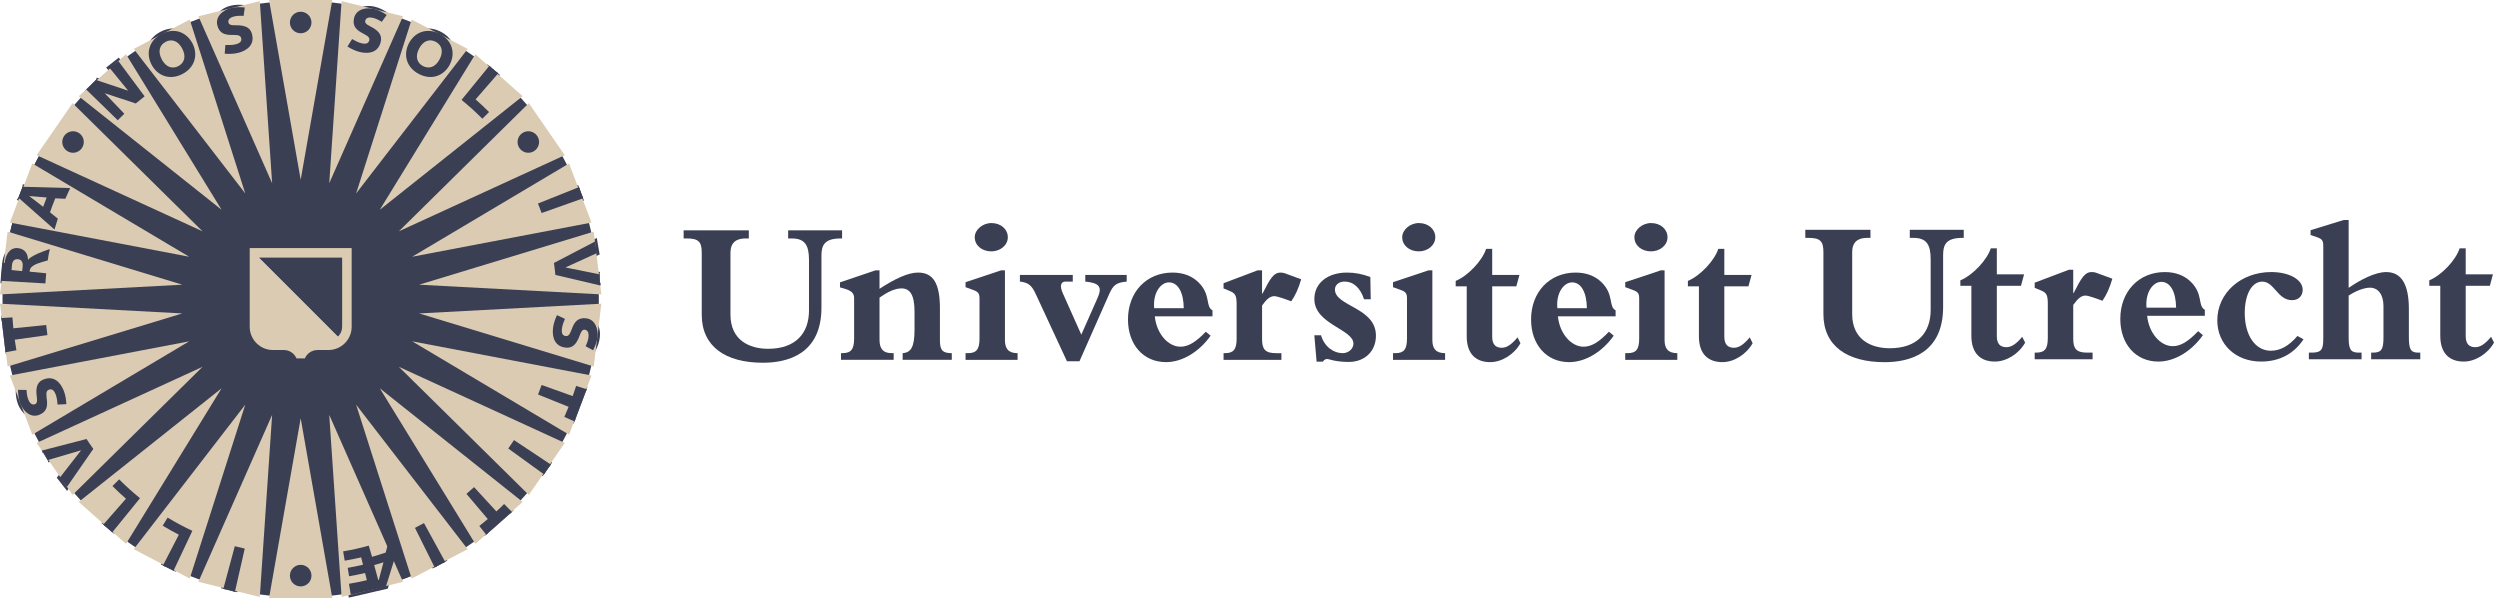 <svg width="209" height="50" viewBox="0 0 209 50" fill="none" xmlns="http://www.w3.org/2000/svg">
<path d="M21.256 0.91L21.729 0.303L22.53 0.206L23.136 0.681H27.135L27.74 0.206L28.54 0.303L29.015 0.909L32.899 1.867L33.6 1.549L34.353 1.836L34.67 2.539L38.206 4.394L38.962 4.256L39.625 4.712L39.764 5.471L42.759 8.122L43.526 8.17L44.06 8.772L44.013 9.541L46.283 12.827L47.017 13.057L47.394 13.771L47.165 14.504L48.583 18.245L49.243 18.643L49.434 19.425L49.037 20.083L49.518 24.053L50.061 24.597V25.405L49.518 25.947L49.037 29.913L49.437 30.571L49.246 31.356L48.585 31.752L47.167 35.493L47.396 36.227L47.019 36.942L46.286 37.17L44.013 40.46L44.06 41.23L43.526 41.832L42.759 41.877L39.768 44.528L39.629 45.285L38.968 45.744L38.21 45.603L34.669 47.461L34.353 48.164L33.6 48.45L32.898 48.134L29.02 49.092L28.544 49.697L27.745 49.794L27.139 49.318H23.139L22.534 49.794L21.734 49.697L21.259 49.092L17.376 48.134L16.675 48.45L15.921 48.164L15.605 47.461L12.068 45.607L11.311 45.746L10.648 45.287L10.51 44.529L7.515 41.877L6.748 41.832L6.212 41.23L6.258 40.46L3.99 37.175L3.254 36.946L2.879 36.232L3.108 35.496L1.69 31.756L1.032 31.36L0.838 30.575L1.236 29.919L0.754 25.947L0.211 25.405V24.597L0.754 24.053L1.236 20.088L0.837 19.428L1.03 18.646L1.688 18.248L3.107 14.508L2.877 13.774L3.252 13.06L3.986 12.83L6.259 9.541L6.212 8.772L6.748 8.17L7.515 8.122L10.506 5.473L10.644 4.716L11.307 4.258L12.064 4.397L15.605 2.539L15.921 1.836L16.675 1.549L17.376 1.867L21.256 0.91Z" fill="#3B3F54"/>
<path d="M29.437 3.266C29.633 3.384 29.957 3.554 30.203 3.613C30.483 3.681 30.792 3.699 30.873 3.372C30.951 3.052 30.552 2.923 30.176 2.703C29.799 2.482 29.44 2.171 29.603 1.5C29.787 0.754 30.623 0.592 31.279 0.753C31.665 0.848 32.004 1.025 32.327 1.249L31.915 1.826C31.705 1.686 31.403 1.548 31.218 1.502C30.787 1.397 30.588 1.512 30.535 1.734C30.501 1.874 30.571 2.019 30.952 2.202C31.79 2.62 31.944 3.034 31.825 3.522C31.615 4.377 30.848 4.536 30.077 4.347C29.716 4.26 29.36 4.086 29.046 3.887L29.437 3.266Z" fill="#3B3F54"/>
<path d="M29.437 3.266C29.633 3.384 29.957 3.554 30.203 3.613C30.483 3.681 30.792 3.699 30.873 3.372C30.951 3.052 30.552 2.923 30.176 2.703C29.799 2.482 29.44 2.171 29.603 1.5C29.787 0.754 30.623 0.592 31.279 0.753C31.665 0.848 32.004 1.025 32.327 1.249L31.915 1.826C31.705 1.686 31.403 1.548 31.218 1.502C30.787 1.397 30.588 1.512 30.535 1.734C30.501 1.874 30.571 2.019 30.952 2.202C31.79 2.62 31.944 3.034 31.825 3.522C31.615 4.377 30.848 4.536 30.077 4.347C29.716 4.26 29.36 4.086 29.046 3.887L29.437 3.266Z" stroke="#3B3F54" stroke-width="0.4"/>
<path d="M36.772 2.839C37.846 3.402 38.08 4.486 37.599 5.405C37.116 6.325 36.091 6.746 35.017 6.184C33.939 5.618 33.704 4.534 34.186 3.614C34.669 2.695 35.694 2.273 36.772 2.839ZM35.358 5.522C35.832 5.771 36.386 5.653 36.75 4.96C37.113 4.263 36.898 3.742 36.423 3.493C35.953 3.246 35.402 3.364 35.037 4.059C34.673 4.754 34.887 5.276 35.358 5.522Z" fill="#3B3F54"/>
<path d="M36.772 2.839C37.846 3.402 38.08 4.486 37.599 5.405C37.116 6.325 36.091 6.746 35.017 6.184C33.939 5.618 33.704 4.534 34.186 3.614C34.669 2.695 35.694 2.273 36.772 2.839ZM35.358 5.522C35.832 5.771 36.386 5.653 36.75 4.96C37.113 4.263 36.898 3.742 36.423 3.493C35.953 3.246 35.402 3.364 35.037 4.059C34.673 4.754 34.887 5.276 35.358 5.522Z" stroke="#3B3F54" stroke-width="0.4"/>
<path d="M40.903 5.509L38.583 8.352C39.192 8.846 39.772 9.369 40.324 9.925L40.885 9.369C40.523 9.003 40.146 8.651 39.758 8.309L41.647 6.138" fill="#3B3F54"/>
<path d="M40.903 5.509L38.583 8.352C39.192 8.846 39.772 9.369 40.324 9.925L40.885 9.369C40.523 9.003 40.146 8.651 39.758 8.309L41.647 6.138" stroke="#3B3F54" stroke-width="0.4"/>
<path d="M48.749 16.576L45.279 17.809C45.186 17.549 45.081 17.274 44.974 17.014L48.401 15.645" fill="#3B3F54"/>
<path d="M48.749 16.576L45.279 17.809C45.186 17.549 45.081 17.274 44.974 17.014L48.401 15.645" stroke="#3B3F54" stroke-width="0.4"/>
<path d="M50.12 22.936L47.282 22.363L47.281 22.353L49.907 21.157L49.741 20.193L46.31 21.983C46.359 22.317 46.396 22.648 46.428 22.983L50.177 23.865" fill="#3B3F54"/>
<path d="M50.12 22.936L47.282 22.363L47.281 22.353L49.907 21.157L49.741 20.193L46.31 21.983C46.359 22.317 46.396 22.648 46.428 22.983L50.177 23.865" stroke="#3B3F54" stroke-width="0.4"/>
<path d="M47.23 26.658C47.136 26.867 47.009 27.208 46.979 27.459C46.944 27.747 46.962 28.056 47.297 28.096C47.625 28.136 47.706 27.724 47.877 27.322C48.052 26.924 48.316 26.529 49.004 26.611C49.766 26.702 50.028 27.514 49.947 28.184C49.9 28.582 49.762 28.935 49.582 29.284L48.956 28.945C49.072 28.721 49.174 28.404 49.195 28.212C49.248 27.773 49.107 27.588 48.884 27.564C48.74 27.545 48.604 27.632 48.467 28.036C48.153 28.915 47.76 29.119 47.264 29.058C46.389 28.953 46.139 28.21 46.233 27.422C46.278 27.054 46.404 26.679 46.565 26.346L47.23 26.658Z" fill="#3B3F54"/>
<path d="M47.23 26.658C47.136 26.867 47.009 27.208 46.979 27.459C46.944 27.747 46.962 28.056 47.297 28.096C47.625 28.136 47.706 27.724 47.877 27.322C48.052 26.924 48.316 26.529 49.004 26.611C49.766 26.702 50.028 27.514 49.947 28.184C49.9 28.582 49.762 28.935 49.582 29.284L48.956 28.945C49.072 28.721 49.174 28.404 49.195 28.212C49.248 27.773 49.107 27.588 48.884 27.564C48.74 27.545 48.604 27.632 48.467 28.036C48.153 28.915 47.76 29.119 47.264 29.058C46.389 28.953 46.139 28.21 46.233 27.422C46.278 27.054 46.404 26.679 46.565 26.346L47.23 26.658Z" stroke="#3B3F54" stroke-width="0.4"/>
<path d="M48.027 35.232L47.179 34.854C47.303 34.579 47.423 34.295 47.535 34.012L44.98 32.98C45.084 32.72 45.187 32.443 45.278 32.183L47.877 33.114C47.977 32.832 48.075 32.549 48.163 32.265L49.044 32.541" fill="#3B3F54"/>
<path d="M48.027 35.232L47.179 34.854C47.303 34.579 47.423 34.295 47.535 34.012L44.98 32.98C45.084 32.72 45.187 32.443 45.278 32.183L47.877 33.114C47.977 32.832 48.075 32.549 48.163 32.265L49.044 32.541" stroke="#3B3F54" stroke-width="0.4"/>
<path d="M45.474 39.654L42.49 37.496C42.652 37.27 42.819 37.024 42.972 36.792L46.043 38.835" fill="#3B3F54"/>
<path d="M45.474 39.654L42.49 37.496C42.652 37.27 42.819 37.024 42.972 36.792L46.043 38.835" stroke="#3B3F54" stroke-width="0.4"/>
<path d="M40.645 44.696L40.07 43.973C40.309 43.783 40.545 43.592 40.778 43.392L38.995 41.289C39.209 41.108 39.427 40.911 39.632 40.723L41.497 42.755C41.719 42.552 41.936 42.347 42.145 42.135L42.795 42.793" fill="#3B3F54"/>
<path d="M40.645 44.696L40.07 43.973C40.309 43.783 40.545 43.592 40.778 43.392L38.995 41.289C39.209 41.108 39.427 40.911 39.632 40.723L41.497 42.755C41.719 42.552 41.936 42.347 42.145 42.135L42.795 42.793" stroke="#3B3F54" stroke-width="0.4"/>
<path d="M36.336 47.435L34.691 44.13C34.941 44.004 35.2 43.867 35.444 43.73L37.218 46.968" fill="#3B3F54"/>
<path d="M36.336 47.435L34.691 44.13C34.941 44.004 35.2 43.867 35.444 43.73L37.218 46.968" stroke="#3B3F54" stroke-width="0.4"/>
<path d="M29.322 49.722L28.686 46.095C29.407 45.974 30.124 45.815 30.829 45.618L31.101 46.551C31.485 46.444 31.866 46.325 32.244 46.196L32.431 45.477L32.986 46.723L32.26 49.041L29.322 49.722Z" fill="#3B3F54"/>
<path d="M29.322 49.722L28.686 46.095C29.407 45.974 30.124 45.815 30.829 45.618L31.101 46.551C31.485 46.444 31.866 46.325 32.244 46.196L32.431 45.477L32.986 46.723L32.26 49.041L29.322 49.722Z" stroke="#3B3F54" stroke-width="0.4"/>
<path d="M18.671 49.224L19.629 45.663C19.9 45.735 20.186 45.802 20.46 45.864L19.642 49.465" fill="#3B3F54"/>
<path d="M18.671 49.224L19.629 45.663C19.9 45.735 20.186 45.802 20.46 45.864L19.642 49.465" stroke="#3B3F54" stroke-width="0.4"/>
<path d="M14.509 47.709L16.082 44.379C15.373 44.047 14.682 43.678 14.013 43.271L13.603 43.947C14.043 44.214 14.492 44.466 14.951 44.702L13.623 47.274" fill="#3B3F54"/>
<path d="M14.509 47.709L16.082 44.379C15.373 44.047 14.682 43.678 14.013 43.271L13.603 43.947C14.043 44.214 14.492 44.466 14.951 44.702L13.623 47.274" stroke="#3B3F54" stroke-width="0.4"/>
<path d="M9.387 44.501L11.705 41.648C11.097 41.157 10.515 40.632 9.962 40.075L9.402 40.635C9.766 41.001 10.142 41.352 10.53 41.692L8.636 43.855" fill="#3B3F54"/>
<path d="M9.387 44.501L11.705 41.648C11.097 41.157 10.515 40.632 9.962 40.075L9.402 40.635C9.766 41.001 10.142 41.352 10.53 41.692L8.636 43.855" stroke="#3B3F54" stroke-width="0.4"/>
<path d="M3.503 37.665L7.231 36.7C7.414 36.98 7.604 37.257 7.801 37.528L5.599 40.703L5 39.933L6.769 37.655L6.764 37.648L3.988 38.463" fill="#3B3F54"/>
<path d="M3.503 37.665L7.231 36.7C7.414 36.98 7.604 37.257 7.801 37.528L5.599 40.703L5 39.933L6.769 37.655L6.764 37.648L3.988 38.463" stroke="#3B3F54" stroke-width="0.4"/>
<path d="M4.812 33.822C4.798 33.595 4.752 33.229 4.662 32.993C4.559 32.723 4.397 32.459 4.084 32.578C3.775 32.696 3.896 33.099 3.929 33.533C3.963 33.968 3.911 34.44 3.265 34.686C2.547 34.96 1.938 34.364 1.697 33.735C1.555 33.363 1.509 32.984 1.509 32.589L2.22 32.602C2.223 32.853 2.28 33.179 2.349 33.359C2.506 33.773 2.715 33.871 2.927 33.788C3.062 33.737 3.141 33.598 3.075 33.179C2.943 32.252 3.197 31.892 3.665 31.713C4.489 31.398 5.053 31.937 5.337 32.68C5.471 33.027 5.531 33.418 5.546 33.788L4.812 33.822Z" fill="#3B3F54"/>
<path d="M4.812 33.822C4.798 33.595 4.752 33.229 4.662 32.993C4.559 32.723 4.397 32.459 4.084 32.578C3.775 32.696 3.896 33.099 3.929 33.533C3.963 33.968 3.911 34.44 3.265 34.686C2.547 34.96 1.938 34.364 1.697 33.735C1.555 33.363 1.509 32.984 1.509 32.589L2.22 32.602C2.223 32.853 2.28 33.179 2.349 33.359C2.506 33.773 2.715 33.871 2.927 33.788C3.062 33.737 3.141 33.598 3.075 33.179C2.943 32.252 3.197 31.892 3.665 31.713C4.489 31.398 5.053 31.937 5.337 32.68C5.471 33.027 5.531 33.418 5.546 33.788L4.812 33.822Z" stroke="#3B3F54" stroke-width="0.4"/>
<path d="M0.122 26.59L1.038 26.532C1.058 26.834 1.084 27.14 1.116 27.445L3.859 27.168C3.888 27.445 3.925 27.739 3.965 28.014L1.232 28.399C1.273 28.694 1.321 28.991 1.373 29.283L0.463 29.447" fill="#3B3F54"/>
<path d="M0.122 26.59L1.038 26.532C1.058 26.834 1.084 27.14 1.116 27.445L3.859 27.168C3.888 27.445 3.925 27.739 3.965 28.014L1.232 28.399C1.273 28.694 1.321 28.991 1.373 29.283L0.463 29.447" stroke="#3B3F54" stroke-width="0.4"/>
<path d="M4.166 20.815C4.086 21.143 4.036 21.451 3.991 21.771C3.991 21.771 3.424 21.925 3.161 22.023C2.84 22.139 2.54 22.328 2.493 22.574C2.484 22.623 2.481 22.681 2.479 22.712L3.861 22.847C3.833 23.129 3.81 23.411 3.793 23.694L0.248 23.493C0.279 22.988 0.325 22.489 0.385 21.989C0.471 21.278 0.82 20.694 1.465 20.741C1.995 20.777 2.331 21.135 2.342 21.703L2.358 21.706C2.497 21.543 2.621 21.48 2.844 21.354C3.195 21.151 4.166 20.815 4.166 20.815Z" fill="#3B3F54"/>
<path d="M4.166 20.815C4.086 21.143 4.036 21.451 3.991 21.771C3.991 21.771 3.424 21.925 3.161 22.023C2.84 22.139 2.54 22.328 2.493 22.574C2.484 22.623 2.481 22.681 2.479 22.712L3.861 22.847C3.833 23.129 3.81 23.411 3.793 23.694L0.248 23.493C0.279 22.988 0.325 22.489 0.385 21.989C0.471 21.278 0.82 20.694 1.465 20.741C1.995 20.777 2.331 21.135 2.342 21.703L2.358 21.706C2.497 21.543 2.621 21.48 2.844 21.354C3.195 21.151 4.166 20.815 4.166 20.815Z" stroke="#3B3F54" stroke-width="0.4"/>
<path d="M1.885 15.613L5.868 15.721C5.725 16.016 5.589 16.318 5.46 16.618L4.622 16.58C4.463 16.965 4.316 17.355 4.179 17.752L4.833 18.279C4.733 18.579 4.641 18.883 4.555 19.19L1.538 16.527" fill="#3B3F54"/>
<path d="M1.885 15.613L5.868 15.721C5.725 16.016 5.589 16.318 5.46 16.618L4.622 16.58C4.463 16.965 4.316 17.355 4.179 17.752L4.833 18.279C4.733 18.579 4.641 18.883 4.555 19.19L1.538 16.527" stroke="#3B3F54" stroke-width="0.4"/>
<path d="M8.023 6.683L10.715 7.583L9.161 5.677L9.893 5.101L12.088 8.054C11.838 8.248 11.591 8.447 11.349 8.651L8.752 7.792L10.393 9.508C10.206 9.687 10.023 9.866 9.842 10.053L7.207 7.483" fill="#3B3F54"/>
<path d="M8.023 6.683L10.715 7.583L9.161 5.677L9.893 5.101L12.088 8.054C11.838 8.248 11.591 8.447 11.349 8.651L8.752 7.792L10.393 9.508C10.206 9.687 10.023 9.866 9.842 10.053L7.207 7.483" stroke="#3B3F54" stroke-width="0.4"/>
<path d="M13.502 2.838C14.575 2.273 15.6 2.696 16.084 3.615C16.565 4.535 16.332 5.618 15.257 6.183C14.179 6.747 13.154 6.326 12.671 5.406C12.189 4.488 12.423 3.404 13.502 2.838ZM14.909 5.528C15.383 5.277 15.599 4.756 15.234 4.062C14.868 3.367 14.317 3.248 13.843 3.499C13.372 3.745 13.155 4.267 13.521 4.962C13.885 5.654 14.437 5.774 14.909 5.528Z" fill="#3B3F54"/>
<path d="M13.502 2.838C14.575 2.273 15.6 2.696 16.084 3.615C16.565 4.535 16.332 5.618 15.257 6.183C14.179 6.747 13.154 6.326 12.671 5.406C12.189 4.488 12.423 3.404 13.502 2.838ZM14.909 5.528C15.383 5.277 15.599 4.756 15.234 4.062C14.868 3.367 14.317 3.248 13.843 3.499C13.372 3.745 13.155 4.267 13.521 4.962C13.885 5.654 14.437 5.774 14.909 5.528Z" stroke="#3B3F54" stroke-width="0.4"/>
<path d="M18.841 3.759C19.068 3.771 19.435 3.771 19.68 3.711C19.961 3.64 20.243 3.513 20.163 3.185C20.083 2.866 19.669 2.936 19.234 2.918C18.798 2.897 18.335 2.789 18.168 2.118C17.983 1.372 18.649 0.841 19.303 0.676C19.69 0.58 20.072 0.58 20.462 0.629L20.366 1.332C20.114 1.305 19.784 1.324 19.599 1.369C19.167 1.476 19.046 1.672 19.101 1.891C19.135 2.032 19.266 2.126 19.688 2.113C20.624 2.093 20.952 2.388 21.073 2.875C21.286 3.731 20.681 4.227 19.91 4.42C19.549 4.509 19.153 4.521 18.784 4.49L18.841 3.759Z" fill="#3B3F54"/>
<path d="M18.841 3.759C19.068 3.771 19.435 3.771 19.68 3.711C19.961 3.64 20.243 3.513 20.163 3.185C20.083 2.866 19.669 2.936 19.234 2.918C18.798 2.897 18.335 2.789 18.168 2.118C17.983 1.372 18.649 0.841 19.303 0.676C19.69 0.58 20.072 0.58 20.462 0.629L20.366 1.332C20.114 1.305 19.784 1.324 19.599 1.369C19.167 1.476 19.046 1.672 19.101 1.891C19.135 2.032 19.266 2.126 19.688 2.113C20.624 2.093 20.952 2.388 21.073 2.875C21.286 3.731 20.681 4.227 19.91 4.42C19.549 4.509 19.153 4.521 18.784 4.49L18.841 3.759Z" stroke="#3B3F54" stroke-width="0.4"/>
<path d="M25.137 2.78C25.635 2.78 26.038 2.378 26.038 1.88C26.038 1.383 25.635 0.98 25.137 0.98C24.639 0.98 24.235 1.383 24.235 1.88C24.235 2.378 24.639 2.78 25.137 2.78Z" fill="#3B3F54"/>
<path d="M25.137 2.781C25.635 2.781 26.038 2.378 26.038 1.881C26.038 1.383 25.635 0.98 25.137 0.98C24.64 0.98 24.237 1.383 24.237 1.881C24.237 2.378 24.64 2.781 25.137 2.781Z" stroke="#3B3F54" stroke-width="0.4"/>
<path d="M43.426 12.382C43.708 12.792 44.27 12.896 44.68 12.612C45.089 12.329 45.19 11.77 44.908 11.36C44.627 10.95 44.066 10.85 43.657 11.131C43.247 11.413 43.144 11.974 43.426 12.382Z" fill="#3B3F54"/>
<path d="M44.167 12.771C44.664 12.771 45.066 12.368 45.066 11.871C45.066 11.374 44.664 10.972 44.167 10.972C43.67 10.972 43.267 11.374 43.267 11.871C43.267 12.368 43.67 12.771 44.167 12.771Z" stroke="#3B3F54" stroke-width="0.4"/>
<path d="M25.137 47.22C25.635 47.22 26.038 47.623 26.038 48.122C26.038 48.621 25.635 49.023 25.137 49.023C24.639 49.023 24.235 48.621 24.235 48.122C24.235 47.623 24.639 47.22 25.137 47.22Z" fill="#3B3F54"/>
<path d="M25.137 49.022C25.635 49.022 26.038 48.618 26.038 48.12C26.038 47.622 25.635 47.219 25.137 47.219C24.639 47.219 24.235 47.622 24.235 48.12C24.235 48.618 24.639 49.022 25.137 49.022Z" stroke="#3B3F54" stroke-width="0.4"/>
<path d="M6.846 12.382C7.128 11.974 7.027 11.413 6.618 11.131C6.208 10.85 5.647 10.95 5.364 11.36C5.082 11.77 5.185 12.329 5.595 12.612C6.003 12.896 6.564 12.792 6.846 12.382Z" fill="#3B3F54"/>
<path d="M6.106 12.771C6.603 12.771 7.005 12.368 7.005 11.871C7.005 11.374 6.603 10.972 6.106 10.972C5.609 10.972 5.206 11.374 5.206 11.871C5.206 12.368 5.609 12.771 6.106 12.771Z" stroke="#3B3F54" stroke-width="0.4"/>
<path d="M27.525 34.683L33.599 48.451L34.353 48.165" fill="#3B3F54"/>
<path d="M15.429 21.325L1.128 18.597L1.03 18.645L0.836 19.429" fill="#3B3F54"/>
<path d="M3.252 13.06L2.877 13.774L2.926 13.896L15.429 21.326" fill="#3B3F54"/>
<path d="M22.493 0L25.137 15.028L27.78 0" fill="#DACBB2"/>
<path d="M28.556 0.094L27.525 15.318L33.689 1.359" fill="#DACBB2"/>
<path d="M34.414 1.634L29.772 16.171L39.097 4.091" fill="#DACBB2"/>
<path d="M39.737 4.534L31.751 17.536L43.694 8.041" fill="#DACBB2"/>
<path d="M44.209 8.622L33.344 19.337L47.213 12.974" fill="#DACBB2"/>
<path d="M47.573 13.664L34.46 21.462L49.448 18.607" fill="#DACBB2"/>
<path d="M49.637 19.364L35.037 23.8L50.273 24.612" fill="#DACBB2"/>
<path d="M50.273 25.389L35.036 26.203L49.637 30.639" fill="#DACBB2"/>
<path d="M49.449 31.392L34.461 28.536L47.574 36.339" fill="#DACBB2"/>
<path d="M47.213 37.029L33.344 30.666L44.209 41.379" fill="#DACBB2"/>
<path d="M43.694 41.961L31.751 32.462L39.737 45.466" fill="#DACBB2"/>
<path d="M39.096 45.911L29.771 33.831L34.413 48.367" fill="#DACBB2"/>
<path d="M27.78 50L25.137 34.971L22.493 50" fill="#DACBB2"/>
<path d="M21.719 49.907L22.75 34.683L16.586 48.64" fill="#DACBB2"/>
<path d="M15.862 48.367L20.504 33.831L11.179 45.911" fill="#DACBB2"/>
<path d="M10.536 45.466L18.524 32.462L6.579 41.961" fill="#DACBB2"/>
<path d="M6.066 41.379L16.932 30.666L3.062 37.029" fill="#DACBB2"/>
<path d="M2.7 36.339L15.812 28.536L0.824 31.392" fill="#DACBB2"/>
<path d="M0.637 30.639L15.238 26.203L0 25.389" fill="#DACBB2"/>
<path d="M0 24.612L15.238 23.8L0.637 19.364" fill="#DACBB2"/>
<path d="M0.824 18.607L15.812 21.462L2.7 13.664" fill="#DACBB2"/>
<path d="M3.062 12.974L16.931 19.337L6.066 8.622" fill="#DACBB2"/>
<path d="M6.579 8.041L18.525 17.536L10.536 4.534" fill="#DACBB2"/>
<path d="M11.179 4.091L20.504 16.171L15.862 1.635" fill="#DACBB2"/>
<path d="M16.586 1.359L22.75 15.318L21.719 0.094" fill="#DACBB2"/>
<path d="M40.903 5.509L38.583 8.352C39.192 8.845 39.772 9.368 40.324 9.925L40.885 9.368C40.523 9.003 40.146 8.651 39.758 8.309L41.647 6.138" fill="#3B3F54"/>
<path d="M48.749 16.576L45.279 17.809C45.186 17.549 45.081 17.274 44.974 17.014L48.401 15.645" fill="#3B3F54"/>
<path d="M50.121 22.935L47.283 22.362L47.281 22.353L49.908 21.156L49.741 20.193L46.31 21.983C46.359 22.317 46.396 22.648 46.428 22.983L50.177 23.865" fill="#3B3F54"/>
<path d="M48.028 35.232L47.179 34.854C47.303 34.579 47.423 34.295 47.535 34.012L44.98 32.98C45.085 32.72 45.187 32.443 45.279 32.183L47.878 33.114C47.977 32.832 48.075 32.548 48.164 32.264L49.044 32.541" fill="#3B3F54"/>
<path d="M45.474 39.654L42.49 37.496C42.652 37.27 42.82 37.024 42.972 36.792L46.044 38.835" fill="#3B3F54"/>
<path d="M40.645 44.696L40.07 43.973C40.309 43.783 40.545 43.592 40.778 43.392L38.995 41.289C39.209 41.108 39.427 40.911 39.632 40.723L41.497 42.755C41.719 42.552 41.936 42.347 42.145 42.135L42.795 42.793" fill="#3B3F54"/>
<path d="M36.336 47.434L34.691 44.13C34.941 44.003 35.2 43.867 35.444 43.73L37.218 46.968" fill="#3B3F54"/>
<path d="M33.689 48.64L27.524 34.683L28.556 49.907" fill="#DACBB2"/>
<path d="M32.261 49.039L32.986 46.722L32.432 45.476L32.245 46.195C31.866 46.324 31.486 46.443 31.102 46.55L30.83 45.617C30.124 45.814 29.408 45.973 28.687 46.094L28.817 46.873C29.26 46.799 29.701 46.712 30.193 46.597L30.348 47.211C29.886 47.318 29.477 47.401 29.067 47.473L29.183 48.175C29.615 48.101 30.034 48.014 30.52 47.904L30.67 48.503C30.134 48.628 29.654 48.724 29.174 48.805L29.323 49.719L32.261 49.039ZM31.622 48.492L31.28 47.241C31.527 47.172 31.802 47.091 32.058 47.011L31.667 48.481L31.622 48.492Z" fill="#3B3F54"/>
<path d="M18.671 49.224L19.629 45.663C19.9 45.735 20.186 45.802 20.46 45.864L19.642 49.465" fill="#3B3F54"/>
<path d="M14.509 47.709L16.081 44.379C15.372 44.047 14.682 43.678 14.013 43.271L13.602 43.947C14.042 44.214 14.492 44.466 14.95 44.702L13.622 47.274" fill="#3B3F54"/>
<path d="M9.387 44.501L11.705 41.648C11.097 41.157 10.515 40.632 9.962 40.075L9.402 40.635C9.766 41.001 10.142 41.352 10.53 41.692L8.636 43.855" fill="#3B3F54"/>
<path d="M3.503 37.665L7.232 36.7C7.415 36.98 7.605 37.257 7.802 37.528L5.6 40.703L5 39.933L6.77 37.655L6.764 37.648L3.988 38.463" fill="#3B3F54"/>
<path d="M0.122 26.59L1.038 26.532C1.058 26.834 1.084 27.14 1.116 27.445L3.859 27.168C3.888 27.445 3.925 27.739 3.965 28.014L1.232 28.399C1.273 28.694 1.321 28.991 1.373 29.283L0.463 29.447" fill="#3B3F54"/>
<path d="M0.226 21.976L0.385 21.989C0.472 21.278 0.821 20.694 1.466 20.741C1.995 20.777 2.33 21.135 2.342 21.703L2.359 21.706C2.498 21.543 2.621 21.48 2.845 21.354C3.195 21.151 4.167 20.815 4.167 20.815C4.086 21.142 4.037 21.451 3.991 21.771C3.991 21.771 3.424 21.925 3.161 22.023C2.84 22.139 2.541 22.328 2.494 22.574C2.485 22.623 2.482 22.681 2.479 22.712L3.861 22.847C3.834 23.129 3.81 23.411 3.794 23.694L0.078 23.48L0.226 21.976ZM1 22.163C0.986 22.298 0.983 22.431 0.967 22.577L1.851 22.666C1.862 22.543 1.88 22.397 1.894 22.268C1.92 22.048 1.876 21.71 1.518 21.67C1.225 21.636 1.041 21.793 1 22.163Z" fill="#3B3F54"/>
<path d="M1.886 15.613L5.868 15.722C5.726 16.016 5.59 16.318 5.461 16.618L4.622 16.58C4.464 16.965 4.316 17.355 4.18 17.752L4.834 18.279C4.734 18.58 4.642 18.884 4.555 19.191L1.539 16.528L1.886 15.613ZM2.453 16.401L3.608 17.289C3.702 17.027 3.8 16.77 3.903 16.509L2.456 16.39L2.453 16.401Z" fill="#3B3F54"/>
<path d="M8.024 6.683L10.715 7.583L9.161 5.677L9.894 5.101L12.089 8.054C11.838 8.248 11.591 8.447 11.349 8.651L8.752 7.792L10.393 9.508C10.206 9.687 10.023 9.866 9.843 10.053L7.208 7.483" fill="#3B3F54"/>
<path d="M29.437 3.266C29.633 3.384 29.957 3.554 30.203 3.613C30.483 3.681 30.792 3.699 30.873 3.372C30.951 3.052 30.552 2.923 30.176 2.703C29.799 2.482 29.44 2.171 29.603 1.5C29.787 0.754 30.623 0.592 31.279 0.753C31.665 0.848 32.004 1.025 32.327 1.249L31.915 1.826C31.705 1.686 31.403 1.548 31.218 1.502C30.787 1.397 30.588 1.512 30.535 1.734C30.501 1.874 30.571 2.019 30.952 2.202C31.79 2.62 31.944 3.034 31.825 3.522C31.615 4.377 30.848 4.536 30.077 4.347C29.716 4.26 29.36 4.086 29.046 3.887L29.437 3.266Z" fill="#3B3F54"/>
<path d="M36.772 2.839C37.846 3.402 38.08 4.486 37.599 5.405C37.116 6.325 36.091 6.746 35.017 6.184C33.939 5.618 33.704 4.534 34.186 3.614C34.669 2.695 35.694 2.273 36.772 2.839ZM35.358 5.522C35.832 5.771 36.386 5.653 36.75 4.96C37.113 4.263 36.898 3.742 36.423 3.493C35.953 3.246 35.402 3.364 35.037 4.059C34.673 4.754 34.887 5.276 35.358 5.522Z" fill="#3B3F54"/>
<path d="M47.229 26.658C47.135 26.867 47.008 27.208 46.979 27.459C46.943 27.747 46.962 28.056 47.296 28.096C47.625 28.136 47.705 27.724 47.876 27.322C48.051 26.924 48.315 26.529 49.004 26.611C49.766 26.702 50.027 27.514 49.947 28.184C49.9 28.582 49.762 28.935 49.581 29.284L48.956 28.945C49.071 28.721 49.173 28.404 49.194 28.212C49.247 27.773 49.106 27.588 48.883 27.564C48.74 27.545 48.604 27.632 48.467 28.036C48.152 28.915 47.76 29.119 47.264 29.058C46.389 28.953 46.138 28.21 46.233 27.422C46.277 27.054 46.404 26.679 46.565 26.346L47.229 26.658Z" fill="#3B3F54"/>
<path d="M4.812 33.822C4.798 33.595 4.752 33.229 4.662 32.993C4.559 32.723 4.397 32.459 4.084 32.578C3.775 32.696 3.896 33.099 3.929 33.533C3.963 33.968 3.911 34.44 3.265 34.686C2.547 34.96 1.938 34.364 1.697 33.735C1.555 33.363 1.509 32.984 1.509 32.589L2.22 32.602C2.223 32.853 2.28 33.179 2.349 33.359C2.506 33.773 2.715 33.871 2.927 33.788C3.062 33.737 3.141 33.598 3.075 33.179C2.943 32.252 3.197 31.892 3.665 31.713C4.489 31.398 5.053 31.937 5.337 32.68C5.471 33.027 5.531 33.418 5.546 33.788L4.812 33.822Z" fill="#3B3F54"/>
<path d="M13.502 2.838C14.576 2.273 15.6 2.696 16.084 3.615C16.566 4.535 16.332 5.618 15.258 6.183C14.18 6.747 13.154 6.326 12.672 5.406C12.19 4.488 12.424 3.404 13.502 2.838ZM14.909 5.528C15.384 5.277 15.6 4.756 15.235 4.062C14.868 3.367 14.318 3.248 13.844 3.499C13.373 3.745 13.156 4.267 13.522 4.962C13.885 5.654 14.437 5.774 14.909 5.528Z" fill="#3B3F54"/>
<path d="M18.842 3.759C19.069 3.771 19.435 3.771 19.68 3.711C19.962 3.64 20.243 3.513 20.164 3.185C20.083 2.866 19.669 2.936 19.234 2.918C18.798 2.897 18.336 2.789 18.168 2.118C17.983 1.372 18.649 0.841 19.304 0.676C19.691 0.58 20.073 0.58 20.463 0.629L20.366 1.332C20.115 1.305 19.784 1.324 19.6 1.369C19.168 1.476 19.047 1.672 19.101 1.891C19.135 2.032 19.267 2.126 19.689 2.113C20.625 2.093 20.952 2.388 21.073 2.875C21.286 3.731 20.682 4.227 19.911 4.42C19.55 4.509 19.154 4.521 18.785 4.49L18.842 3.759Z" fill="#3B3F54"/>
<path d="M25.137 2.781C25.635 2.781 26.039 2.378 26.039 1.88C26.039 1.383 25.635 0.98 25.137 0.98C24.639 0.98 24.236 1.383 24.236 1.88C24.236 2.378 24.639 2.781 25.137 2.781Z" fill="#3B3F54"/>
<path d="M43.427 12.383C43.708 12.793 44.271 12.896 44.68 12.612C45.089 12.33 45.19 11.77 44.909 11.361C44.627 10.951 44.066 10.85 43.657 11.131C43.247 11.413 43.145 11.974 43.427 12.383Z" fill="#3B3F54"/>
<path d="M25.137 47.22C25.635 47.22 26.039 47.623 26.039 48.122C26.039 48.621 25.635 49.023 25.137 49.023C24.639 49.023 24.236 48.621 24.236 48.122C24.236 47.623 24.639 47.22 25.137 47.22Z" fill="#3B3F54"/>
<path d="M6.846 12.383C7.128 11.974 7.027 11.413 6.618 11.131C6.208 10.85 5.647 10.951 5.364 11.361C5.082 11.77 5.185 12.33 5.595 12.612C6.003 12.896 6.564 12.793 6.846 12.383Z" fill="#3B3F54"/>
<path d="M28.557 28.417C28.275 28.705 27.886 28.881 27.453 28.881H26.545C26.037 28.881 25.586 29.128 25.305 29.507H24.97C24.69 29.128 24.238 28.881 23.73 28.881H22.824C21.97 28.881 21.28 28.191 21.28 27.337V21.141" fill="#DACBB2"/>
<path d="M21.279 21.141H28.996V27.337C28.996 27.761 28.829 28.138 28.556 28.417" fill="#3B3F54"/>
<path d="M29.399 27.318C29.399 28.392 28.526 29.262 27.452 29.262H26.544C26.068 29.262 25.659 29.552 25.484 29.964H24.788C24.614 29.553 24.206 29.262 23.729 29.262H22.822C21.747 29.262 20.876 28.392 20.876 27.318V20.738H29.399V27.318V27.318ZM28.603 21.537H21.672V27.318C21.672 27.949 22.187 28.466 22.822 28.466H23.729C24.282 28.466 24.771 28.697 25.124 29.065H25.148C25.504 28.697 25.992 28.466 26.544 28.466H27.452C28.088 28.466 28.603 27.948 28.603 27.318V21.537V21.537Z" fill="#DACBB2"/>
<path d="M65.889 19.256H70.398V19.935H70.275C68.884 19.935 68.673 20.545 68.673 21.381V25.716C68.673 29.597 65.855 30.325 63.783 30.325C60.649 30.325 58.665 28.97 58.665 26.306V21.119C58.665 20.25 58.423 19.935 57.447 19.935H57.151V19.256H62.602V19.935H62.305C61.573 19.935 61.067 20.266 61.067 21.119V26.306C61.067 28.431 62.636 29.159 64.218 29.159C66.501 29.159 67.632 27.872 67.632 25.956V21.729C67.632 20.494 67.281 19.935 66.202 19.935H65.889V19.256Z" fill="#3B3F54"/>
<path d="M78.578 28.5C78.578 29.351 78.888 29.523 79.57 29.523V30.082H75.461V29.523C76.174 29.474 76.454 28.986 76.454 27.557V26.043C76.454 24.65 76.07 24.111 75.376 24.111C74.835 24.111 74.26 24.372 73.528 24.877V28.411C73.528 29.194 73.861 29.523 74.555 29.523H74.711V30.082H70.308V29.523H70.412C71.145 29.523 71.404 29.211 71.404 28.306V24.912C71.404 24.529 71.196 24.303 70.585 24.129L70.223 24.025V23.606L73.198 22.598H73.528V24.145C74.797 23.311 75.913 22.787 76.748 22.787C78.021 22.787 78.578 23.695 78.578 25.78V28.5V28.5Z" fill="#3B3F54"/>
<path d="M85.071 30.084H80.721V29.524H80.913C81.626 29.524 81.886 29.212 81.886 28.307V24.968C81.886 24.514 81.781 24.39 81.294 24.217L80.721 24.007V23.591L83.696 22.599H84.013V28.43C84.013 29.144 84.304 29.525 85.071 29.525V30.084ZM84.254 19.831C84.254 20.528 83.59 21.015 82.88 21.015C82.076 21.015 81.488 20.509 81.488 19.831C81.488 19.204 82.148 18.647 82.88 18.647C83.676 18.646 84.254 19.17 84.254 19.831Z" fill="#3B3F54"/>
<path d="M85.264 22.982H89.684V23.54H89.076C88.708 23.54 88.556 23.868 88.85 24.513L90.397 27.979L91.754 24.913C92.154 24.006 91.948 23.659 90.729 23.54V22.982H94.192V23.54C93.285 23.625 93.062 23.852 92.729 24.581L90.243 30.204H89.198L86.605 24.618C86.276 23.904 86.027 23.624 85.264 23.539V22.982Z" fill="#3B3F54"/>
<path d="M101.208 28.065C100.231 29.437 98.823 30.274 97.484 30.274C95.583 30.274 94.299 28.811 94.299 26.707C94.299 24.408 95.847 22.787 98.022 22.787C98.947 22.787 99.673 23.084 100.214 23.624C101.245 24.651 100.754 25.626 101.364 25.942V26.443H96.542C96.682 27.889 97.655 28.984 98.682 28.984C99.326 28.984 99.952 28.621 100.806 27.731L101.208 28.065ZM98.962 25.766C98.947 24.427 98.475 23.607 97.726 23.607C97.012 23.607 96.368 24.53 96.49 25.766H98.962Z" fill="#3B3F54"/>
<path d="M107.125 30.084H102.289V29.524H102.41C103.123 29.524 103.382 29.212 103.382 28.308V25.471C103.382 24.687 103.278 24.514 102.755 24.305L102.289 24.113V23.676L105.139 22.599H105.508V24.547H105.545C106.185 23.294 106.463 22.789 107.056 22.789C107.18 22.789 107.318 22.808 107.403 22.843L108.777 23.349C108.57 24.078 108.293 24.705 107.946 25.192C107.404 24.984 106.76 24.759 106.533 24.759C106.186 24.759 105.89 25 105.509 25.542V28.359C105.509 29.196 105.77 29.525 106.676 29.525H107.126V30.084H107.125Z" fill="#3B3F54"/>
<path d="M109.878 28.029H110.436C110.732 29.004 111.498 29.525 112.245 29.525C112.733 29.525 113.147 29.158 113.147 28.726C113.147 27.524 109.879 27.108 109.879 25C109.879 23.676 110.977 22.788 112.607 22.788C113.271 22.788 113.83 22.893 114.56 23.155L114.593 25.017H114.033C113.721 24.06 113.147 23.539 112.4 23.539C111.947 23.539 111.6 23.818 111.6 24.199C111.6 25.626 115.028 25.68 115.028 28.065C115.028 29.352 114.106 30.257 112.766 30.257C111.562 30.257 111.165 30.011 110.921 30.011C110.818 30.011 110.713 30.083 110.574 30.238H110.068L109.878 28.029Z" fill="#3B3F54"/>
<path d="M120.81 30.084H116.457V29.524H116.651C117.362 29.524 117.624 29.212 117.624 28.307V24.968C117.624 24.514 117.525 24.39 117.034 24.217L116.457 24.007V23.591L119.433 22.599H119.746V28.43C119.746 29.144 120.043 29.525 120.81 29.525V30.084ZM119.991 19.831C119.991 20.528 119.33 21.015 118.616 21.015C117.816 21.015 117.225 20.509 117.225 19.831C117.225 19.204 117.886 18.647 118.616 18.647C119.417 18.646 119.991 19.17 119.991 19.831Z" fill="#3B3F54"/>
<path d="M124.748 28.153C124.748 28.796 125.039 29.073 125.545 29.073C125.961 29.073 126.358 28.811 126.868 28.203L127.111 28.692C126.589 29.63 125.545 30.274 124.585 30.274C123.405 30.274 122.618 29.611 122.618 28.118V23.938H121.696V23.485C122.742 23.05 123.925 21.78 124.238 20.807H124.748V22.982H127.026L126.764 23.938H124.748V28.153Z" fill="#3B3F54"/>
<path d="M134.908 28.065C133.935 29.437 132.524 30.274 131.179 30.274C129.287 30.274 127.997 28.811 127.997 26.707C127.997 24.408 129.548 22.787 131.719 22.787C132.644 22.787 133.376 23.084 133.917 23.624C134.942 24.651 134.457 25.626 135.065 25.942V26.443H130.242C130.379 27.889 131.356 28.984 132.381 28.984C133.029 28.984 133.656 28.621 134.507 27.731L134.908 28.065ZM132.664 25.766C132.645 24.427 132.175 23.607 131.431 23.607C130.714 23.607 130.068 24.53 130.196 25.766H132.664Z" fill="#3B3F54"/>
<path d="M140.223 30.084H135.87V29.524H136.062C136.777 29.524 137.036 29.212 137.036 28.307V24.968C137.036 24.514 136.933 24.39 136.443 24.217L135.87 24.007V23.591L138.846 22.599H139.159V28.43C139.159 29.144 139.455 29.525 140.223 29.525V30.084ZM139.404 19.831C139.404 20.528 138.74 21.015 138.029 21.015C137.227 21.015 136.635 20.509 136.635 19.831C136.635 19.204 137.296 18.647 138.029 18.647C138.83 18.646 139.404 19.17 139.404 19.831Z" fill="#3B3F54"/>
<path d="M144.154 28.153C144.154 28.796 144.448 29.073 144.954 29.073C145.37 29.073 145.774 28.811 146.278 28.203L146.52 28.692C145.998 29.63 144.954 30.274 143.997 30.274C142.814 30.274 142.029 29.611 142.029 28.118V23.938H141.108V23.485C142.15 23.05 143.333 21.78 143.649 20.807H144.153V22.982H146.431L146.169 23.938H144.153V28.153H144.154Z" fill="#3B3F54"/>
<path d="M159.657 19.211H164.169V19.888H164.045C162.654 19.888 162.445 20.497 162.445 21.334V25.667C162.445 29.549 159.626 30.278 157.556 30.278C154.421 30.278 152.437 28.923 152.437 26.259V21.072C152.437 20.199 152.195 19.887 151.22 19.887H150.923V19.21H156.371V19.887H156.08C155.344 19.887 154.843 20.218 154.843 21.072V26.259C154.843 28.382 156.405 29.113 157.988 29.113C160.271 29.113 161.404 27.827 161.404 25.911V21.682C161.404 20.447 161.055 19.888 159.974 19.888H159.658V19.211H159.657Z" fill="#3B3F54"/>
<path d="M166.934 28.106C166.934 28.75 167.227 29.025 167.733 29.025C168.149 29.025 168.55 28.766 169.056 28.157L169.302 28.643C168.779 29.583 167.734 30.227 166.776 30.227C165.596 30.227 164.806 29.564 164.806 28.069V23.893H163.886V23.437C164.93 23.004 166.118 21.732 166.429 20.759H166.935V22.935H169.213L168.954 23.893H166.935V28.106H166.934Z" fill="#3B3F54"/>
<path d="M174.94 30.036H170.101V29.479H170.222C170.937 29.479 171.196 29.167 171.196 28.263V25.425C171.196 24.642 171.095 24.467 170.572 24.258L170.101 24.065V23.632L172.955 22.552H173.322V24.5H173.356C173.998 23.247 174.278 22.743 174.872 22.743C174.991 22.743 175.132 22.762 175.218 22.795L176.592 23.301C176.384 24.033 176.107 24.655 175.762 25.145C175.218 24.935 174.576 24.71 174.346 24.71C173.999 24.71 173.707 24.955 173.323 25.493V28.314C173.323 29.151 173.583 29.48 174.491 29.48H174.941V30.036H174.94Z" fill="#3B3F54"/>
<path d="M184.164 28.018C183.193 29.389 181.782 30.228 180.44 30.228C178.543 30.228 177.257 28.766 177.257 26.661C177.257 24.363 178.809 22.745 180.979 22.745C181.904 22.745 182.635 23.042 183.174 23.581C184.201 24.607 183.715 25.582 184.324 25.895V26.4H179.502C179.64 27.845 180.615 28.94 181.642 28.94C182.285 28.94 182.911 28.577 183.767 27.686L184.164 28.018ZM181.922 25.721C181.903 24.38 181.435 23.563 180.682 23.563C179.971 23.563 179.328 24.482 179.448 25.721H181.922Z" fill="#3B3F54"/>
<path d="M192.572 28.365C191.773 29.583 190.551 30.227 189.022 30.227C186.898 30.227 185.366 28.781 185.366 26.779C185.366 24.5 187.335 22.743 189.872 22.743C191.37 22.743 192.504 23.369 192.504 24.223C192.504 24.743 192.157 25.094 191.613 25.094C190.398 25.094 190.138 23.544 189.127 23.544C188.257 23.544 187.661 24.604 187.661 26.17C187.661 28.051 188.552 29.321 189.84 29.321C190.625 29.321 191.354 28.922 192.067 28.085L192.572 28.365Z" fill="#3B3F54"/>
<path d="M196.347 28.28C196.347 29.375 196.645 29.48 197.254 29.48H197.428V30.036H193.021V29.48H193.271C194.159 29.48 194.226 29.131 194.226 28.208V20.602C194.226 20.099 194.137 19.976 193.668 19.819L193.164 19.646V19.244L195.932 18.392H196.347V24.065C197.325 23.387 198.573 22.744 199.481 22.744C200.756 22.744 201.381 23.768 201.381 25.823V28.123C201.381 29.151 201.5 29.48 202.164 29.48H202.336V30.036H198.228V29.48H198.369C199.099 29.48 199.257 29.199 199.257 28.208V25.581C199.257 24.642 198.822 24.05 198.126 24.05C197.653 24.05 196.958 24.309 196.348 24.71V28.28H196.347Z" fill="#3B3F54"/>
<path d="M206.133 28.106C206.133 28.75 206.427 29.025 206.93 29.025C207.349 29.025 207.747 28.766 208.256 28.157L208.5 28.643C207.976 29.583 206.931 30.227 205.974 30.227C204.792 30.227 204.007 29.564 204.007 28.069V23.893H203.087V23.437C204.132 23.004 205.314 21.732 205.625 20.759H206.133V22.935H208.409L208.154 23.893H206.133V28.106H206.133Z" fill="#3B3F54"/>
</svg>
